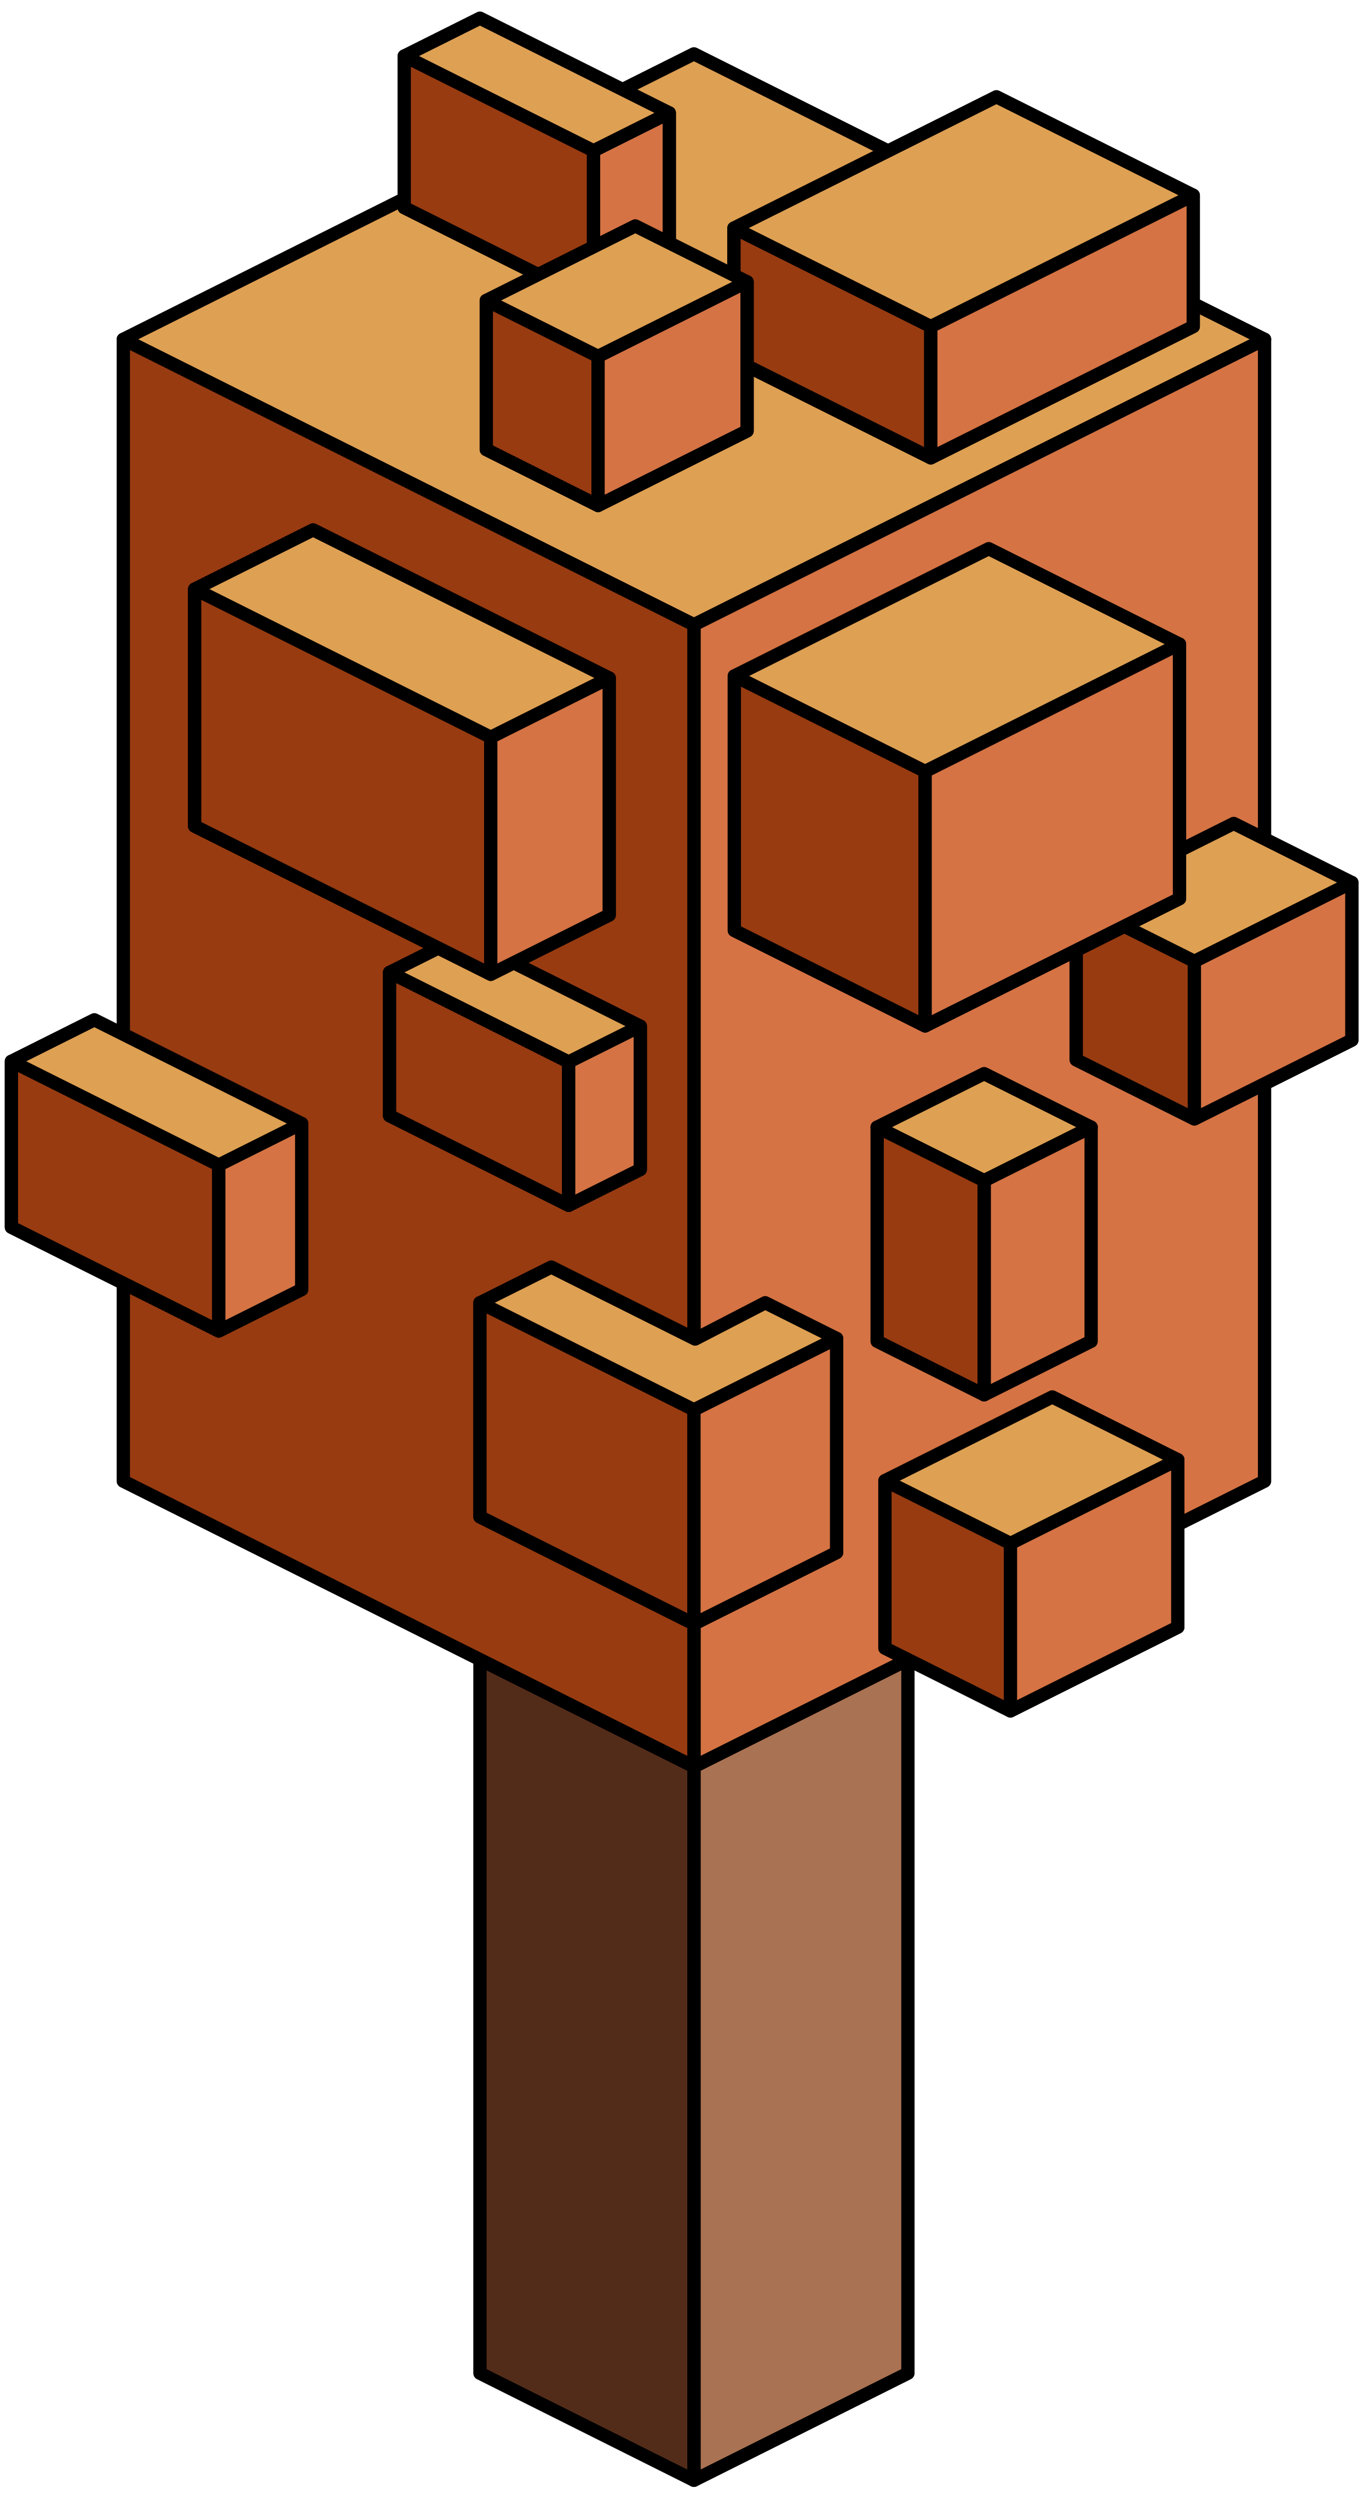 <?xml version="1.0" encoding="UTF-8" standalone="no"?><!DOCTYPE svg PUBLIC "-//W3C//DTD SVG 1.1//EN" "http://www.w3.org/Graphics/SVG/1.1/DTD/svg11.dtd"><svg width="100%" height="100%" viewBox="0 0 103 188" version="1.1" xmlns="http://www.w3.org/2000/svg" xmlns:xlink="http://www.w3.org/1999/xlink" xml:space="preserve" xmlns:serif="http://www.serif.com/" style="fill-rule:evenodd;clip-rule:evenodd;stroke-linecap:round;stroke-linejoin:round;stroke-miterlimit:1.5;"><g id="Tree_cube02"><g><path d="M68.31,124.798l0,53.665l-16.1,8.05l0,-53.666l16.1,-8.049Z" style="fill:#a97252;stroke:#000;stroke-width:1px;"/><path d="M52.21,132.847l0,53.666l-16.1,-8.05l0,-53.665l16.1,8.049Z" style="fill:#532c19;stroke:#000;stroke-width:1px;"/></g><g><g><path d="M52.21,4.05l42.932,21.466l-42.932,21.466l-42.933,-21.466l42.933,-21.466Z" style="fill:#dea052;stroke:#000;stroke-width:1px;"/><path d="M95.142,25.516l0,85.865l-42.932,21.466l0,-85.865l42.932,-21.466Z" style="fill:#d57344;stroke:#000;stroke-width:1px;"/><path d="M52.21,46.982l0,85.865l-42.933,-21.466l0,-85.865l42.933,21.466Z" style="fill:#983b11;stroke:#000;stroke-width:1px;"/></g><g><path d="M92.823,61.922l8.886,4.443l0,11.849l-11.848,5.924l-8.887,-4.443l0,-11.849l11.849,-5.924Z" style="fill:#dea052;stroke:#000;stroke-width:1px;"/><path d="M89.861,72.289l0,11.849l-8.887,-4.443l0,-11.849l8.887,4.443" style="fill:#983b11;stroke:#000;stroke-width:1px;"/><path d="M89.861,72.289l0,11.849l11.848,-5.924l0,-11.849l-11.848,5.924Z" style="fill:#d57344;stroke:#000;stroke-width:1px;"/></g><g><path d="M65.994,84.762l8.05,-4.025l8.05,4.025l-8.05,4.025l-8.05,-4.025Z" style="fill:#dea052;stroke:#000;stroke-width:1px;"/><path d="M82.094,100.862l-8.05,4.025l0,-16.1l8.05,-4.025l0,16.1" style="fill:#d57344;stroke:#000;stroke-width:1px;"/><path d="M74.044,88.787l0,16.1l-8.05,-4.025l0,-16.1l8.05,4.025" style="fill:#983b11;stroke:#000;stroke-width:1px;"/></g><g><path d="M74.388,41.26l14.354,7.177l0,19.139l-19.139,9.569l-14.354,-7.177l0,-19.139l19.139,-9.569Z" style="fill:#dea052;stroke:#000;stroke-width:1px;"/><path d="M69.603,58.006l0,19.139l-14.354,-7.177l0,-19.139l14.354,7.177" style="fill:#983b11;stroke:#000;stroke-width:1px;"/><path d="M69.603,58.006l0,19.139l19.139,-9.569l0,-19.139l-19.139,9.569Z" style="fill:#d57344;stroke:#000;stroke-width:1px;"/></g><g><path d="M74.967,7.277l14.809,7.404l0,9.873l-19.746,9.872l-14.809,-7.404l0,-9.873l19.746,-9.872Z" style="fill:#dea052;stroke:#000;stroke-width:1px;"/><path d="M70.03,24.554l0,9.872l-14.809,-7.404l0,-9.873l14.809,7.405Z" style="fill:#983b11;stroke:#000;stroke-width:1px;"/><path d="M70.03,24.554l0,9.872l19.746,-9.872l0,-9.873l-19.746,9.873Z" style="fill:#d57344;stroke:#000;stroke-width:1px;"/></g><g><path d="M79.171,105.047l9.443,4.722l0,12.59l-12.59,6.296l-9.443,-4.722l0,-12.59l12.59,-6.296Z" style="fill:#dea052;stroke:#000;stroke-width:1px;"/><path d="M76.024,116.064l0,12.591l-9.443,-4.722l0,-12.59l9.443,4.721" style="fill:#983b11;stroke:#000;stroke-width:1px;"/><path d="M76.024,116.064l0,12.591l12.59,-6.296l0,-12.59l-12.59,6.295Z" style="fill:#d57344;stroke:#000;stroke-width:1px;"/></g><g><path d="M41.477,95.281l10.822,5.412l5.277,-2.728l5.367,2.683l0,16.1l-10.733,5.366l-16.1,-8.05l0,-16.099l5.367,-2.684Z" style="fill:#dea052;stroke:#000;stroke-width:1px;"/><path d="M52.21,106.015l0,16.099l-16.1,-8.05l0,-16.099l16.1,8.05Z" style="fill:#983b11;stroke:#000;stroke-width:1px;"/><path d="M52.21,106.015l0,16.099l10.733,-5.366l0,-16.1l-10.733,5.367Z" style="fill:#d57344;stroke:#000;stroke-width:1px;"/></g><g><path d="M7.099,76.687l15.6,7.799l0,12.48l-6.24,3.12l-15.6,-7.8l0,-12.479l6.24,-3.12Z" style="fill:#dea052;stroke:#000;stroke-width:1px;"/><path d="M16.459,87.606l0,12.48l-15.6,-7.8l0,-12.479l15.6,7.799Z" style="fill:#983b11;stroke:#000;stroke-width:1px;"/><path d="M16.459,87.606l0,12.48l6.24,-3.12l0,-12.48l-6.24,3.12Z" style="fill:#d57344;stroke:#000;stroke-width:1px;"/></g><g><path d="M34.701,70.427l13.473,6.737l0,10.778l-5.39,2.695l-13.473,-6.737l0,-10.778l5.39,-2.695Z" style="fill:#dea052;stroke:#000;stroke-width:1px;"/><path d="M42.784,79.858l0,10.779l-13.473,-6.737l0,-10.778l13.473,6.736Z" style="fill:#983b11;stroke:#000;stroke-width:1px;"/><path d="M42.784,79.858l0,10.779l5.39,-2.695l0,-10.778l-5.39,2.694Z" style="fill:#d57344;stroke:#000;stroke-width:1px;"/></g><g><path d="M36.11,1.367l14.245,7.122l0,11.395l-5.698,2.849l-14.245,-7.122l0,-11.396l5.698,-2.848Z" style="fill:#dea052;stroke:#000;stroke-width:1px;"/><path d="M44.657,11.338l0,11.395l-14.245,-7.122l0,-11.396l14.245,7.123Z" style="fill:#983b11;stroke:#000;stroke-width:1px;"/><path d="M44.657,11.338l0,11.395l5.698,-2.849l0,-11.395l-5.698,2.849Z" style="fill:#d57344;stroke:#000;stroke-width:1px;"/></g><g><path d="M23.556,39.843l22.279,11.14l0,17.823l-8.912,4.456l-22.279,-11.14l0,-17.823l8.912,-4.456Z" style="fill:#dea052;stroke:#000;stroke-width:1px;"/><path d="M36.923,55.439l0,17.823l-22.279,-11.14l0,-17.823l22.279,11.14Z" style="fill:#983b11;stroke:#000;stroke-width:1px;"/><path d="M36.923,55.439l0,17.823l8.912,-4.456l0,-17.823l-8.912,4.456Z" style="fill:#d57344;stroke:#000;stroke-width:1px;"/></g><g><path d="M47.799,16.988l8.408,4.204l0,11.212l-11.211,5.605l-8.408,-4.204l0,-11.211l11.211,-5.606Z" style="fill:#dea052;stroke:#000;stroke-width:1px;"/><path d="M44.996,26.798l0,11.211l-8.408,-4.204l0,-11.211l8.408,4.204" style="fill:#983b11;stroke:#000;stroke-width:1px;"/><path d="M44.996,26.798l0,11.211l11.211,-5.605l0,-11.212l-11.211,5.606Z" style="fill:#d57344;stroke:#000;stroke-width:1px;"/></g></g></g></svg>